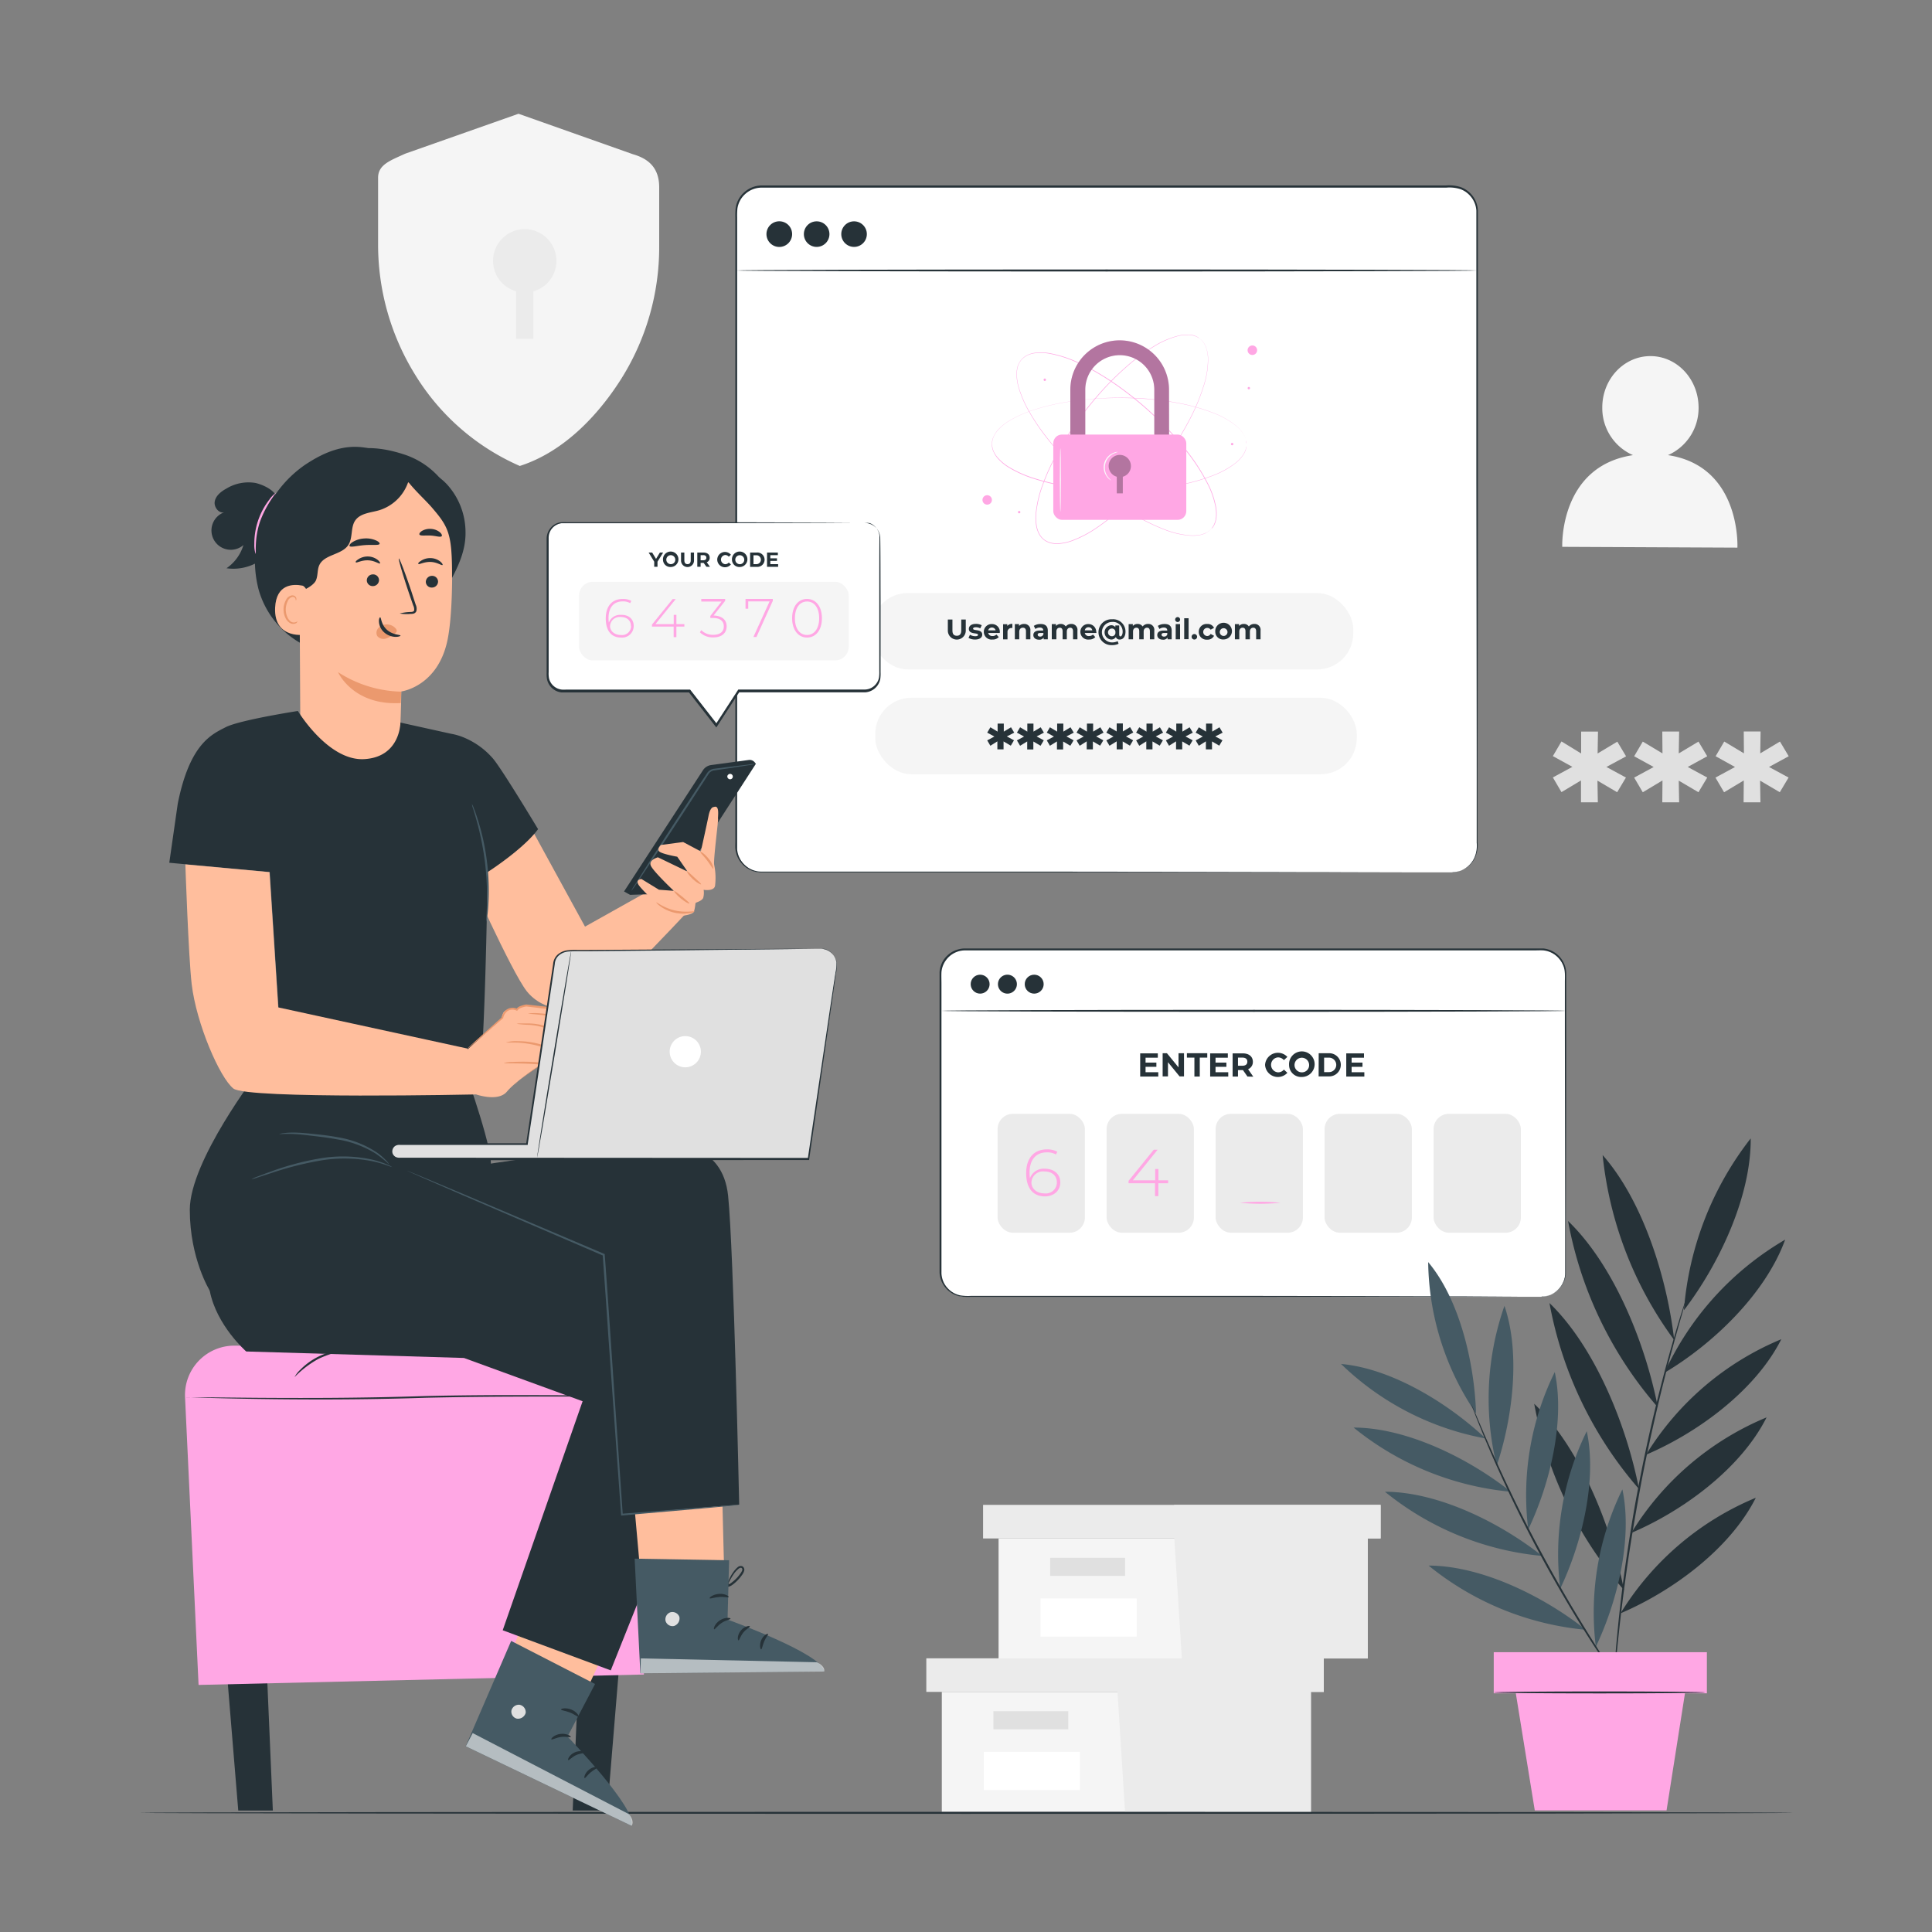 <svg xmlns="http://www.w3.org/2000/svg" viewBox="0 0 500 500"><rect x="0" y="0" width="500" height="500" fill="#808080" stroke="none"/><g id="freepik--background-complete--inject-2"><path d="M431.67,117.79a13.29,13.29,0,0,0,7.92-12.29c0-7.34-5.53-13.31-12.41-13.34s-12.48,5.89-12.51,13.23a13.27,13.27,0,0,0,7.94,12.4c-19.17,2.89-18.3,23.73-18.3,23.73l45.33.21S450.68,120.66,431.67,117.79Z" style="fill:#f5f5f5"></path><path d="M163.82,39.92,134.19,29.44,104.85,39.78c-3.74,1.74-7,2.78-7,6.22V63.11a63.92,63.92,0,0,0,9.67,34,59.88,59.88,0,0,0,27,23.48c12-3.84,20.94-14.06,26.42-22.81a64,64,0,0,0,9.66-34V48.39C170.56,43.49,167.92,41.1,163.82,39.92Z" style="fill:#f5f5f5"></path><path d="M144,67.54a8.2,8.2,0,1,0-10.44,7.85V87.66h4.48V75.39A8.17,8.17,0,0,0,144,67.54Z" style="fill:#ebebeb"></path><path d="M415.74,198.49l5.05,2.74-2.27,3.8-5.1-3,.1,5.61h-4.36l0-5.66L404.11,205l-2.23-3.8,5.05-2.74-5.05-2.78,2.23-3.8L409.2,195l0-5.66h4.36l-.1,5.66,5.1-3.06,2.27,3.8Z" style="fill:#e0e0e0"></path><path d="M436.78,198.49l5.05,2.74-2.27,3.8-5.1-3,.1,5.61H430.2l.05-5.66-5.1,3.06-2.23-3.8,5.05-2.74-5.05-2.78,2.23-3.8,5.1,3.06-.05-5.66h4.36l-.1,5.66,5.1-3.06,2.27,3.8Z" style="fill:#e0e0e0"></path><path d="M457.82,198.49l5.06,2.74-2.27,3.8-5.1-3,.09,5.61h-4.36l.05-5.66-5.1,3.06-2.23-3.8,5.06-2.74L444,195.71l2.23-3.8,5.1,3.06-.05-5.66h4.36l-.09,5.66,5.1-3.06,2.27,3.8Z" style="fill:#e0e0e0"></path><polygon points="243.74 437.86 243.74 468.92 289.16 468.92 339.26 468.92 339.26 437.86 243.74 437.86" style="fill:#f5f5f5"></polygon><polygon points="239.73 429.17 239.73 437.86 342.6 437.86 342.6 429.17 289.16 429.17 239.73 429.17" style="fill:#ebebeb"></polygon><polygon points="291.16 468.92 339.26 468.92 339.26 437.86 342.6 437.86 342.6 429.17 289.16 429.17 289.16 437.05 291.16 468.92" style="fill:#ebebeb"></polygon><rect x="257.1" y="442.86" width="19.37" height="4.68" style="fill:#e0e0e0"></rect><rect x="254.6" y="453.39" width="24.88" height="9.87" style="fill:#fff"></rect><polygon points="258.43 398.15 258.43 429.21 303.86 429.21 353.96 429.21 353.96 398.15 258.43 398.15" style="fill:#f5f5f5"></polygon><polygon points="254.42 389.46 254.42 398.15 357.3 398.15 357.3 389.46 303.86 389.46 254.42 389.46" style="fill:#ebebeb"></polygon><polygon points="305.86 429.21 353.96 429.21 353.96 398.15 357.3 398.15 357.3 389.46 303.86 389.46 303.86 397.35 305.86 429.21" style="fill:#ebebeb"></polygon><rect x="271.79" y="403.16" width="19.37" height="4.68" style="fill:#e0e0e0"></rect><rect x="269.3" y="413.68" width="24.88" height="9.87" style="fill:#fff"></rect></g><g id="freepik--Floor--inject-2"><path d="M464.07,469.16c0,.14-95.85.26-214.06.26s-214.08-.12-214.08-.26,95.83-.26,214.08-.26S464.07,469,464.07,469.16Z" style="fill:#263238"></path></g><g id="freepik--window-2--inject-2"><rect x="243.39" y="245.72" width="161.78" height="89.9" rx="6.38" style="fill:#fff"></rect><path d="M398.8,335.62s.43,0,1.25-.15a6.48,6.48,0,0,0,3.21-1.75,6.34,6.34,0,0,0,1.45-2.28,6.71,6.71,0,0,0,.36-1.53c0-.54,0-1.12,0-1.72,0-2.4,0-5.17,0-8.28,0-12.47-.05-30.49-.08-52.76,0-2.79,0-5.64,0-8.55v-4.42c0-1.49.15-3-.46-4.38a6.18,6.18,0,0,0-5.11-3.84c-.74-.05-1.56,0-2.34,0h-9.65l-41.82,0-95.82,0a6.12,6.12,0,0,0-5.14,2.78,6.05,6.05,0,0,0-1,2.84c-.05,1,0,2.1,0,3.14V291.7q0,12,0,23.6v11.44c0,.94,0,1.89,0,2.81a6.29,6.29,0,0,0,.7,2.58,6.22,6.22,0,0,0,4.14,3.11,12.57,12.57,0,0,0,2.69.14h39.07l36.44,0,52.76.08,14.34.05,3.73,0,1.28,0-1.28,0-3.73,0-14.34.05-52.76.08-36.44,0H251.18a13.24,13.24,0,0,1-2.79-.15,6.65,6.65,0,0,1-4.46-3.36,6.57,6.57,0,0,1-.77-2.78c0-1,0-1.88,0-2.83,0-3.77,0-7.59,0-11.44V291.7q0-12,0-24.45v-12.5c0-1.06,0-2.08,0-3.18a6.65,6.65,0,0,1,1-3.08,6.81,6.81,0,0,1,2.4-2.22,6.92,6.92,0,0,1,3.18-.81l95.82,0,41.82,0h9.65c.8,0,1.56,0,2.38,0a6.58,6.58,0,0,1,2.3.68,6.65,6.65,0,0,1,3.15,3.42,6.35,6.35,0,0,1,.46,2.28c0,.75,0,1.5,0,2.25v4.42q0,4.36,0,8.55c0,22.27-.07,40.29-.09,52.76,0,3.11,0,5.88,0,8.28,0,.6,0,1.17,0,1.73a6.72,6.72,0,0,1-.38,1.56,6.37,6.37,0,0,1-1.49,2.31,6.45,6.45,0,0,1-3.28,1.73,6,6,0,0,1-.94.1Z" style="fill:#263238"></path><path d="M299.76,277.49v1.12h-4.68v-6h4.56v1.12h-3.17V275h2.8v1.09h-2.8v1.4Z" style="fill:#263238"></path><path d="M306.42,272.57v6h-1.15l-3-3.67v3.67h-1.38v-6H302l3,3.67v-3.67Z" style="fill:#263238"></path><path d="M309.11,273.71h-1.94v-1.14h5.27v1.14H310.5v4.9h-1.39Z" style="fill:#263238"></path><path d="M317.87,277.49v1.12h-4.68v-6h4.57v1.12h-3.18V275h2.81v1.09h-2.81v1.4Z" style="fill:#263238"></path><path d="M322.84,278.61l-1.17-1.68h-1.28v1.68H319v-6h2.62c1.61,0,2.62.83,2.62,2.19a2,2,0,0,1-1.24,1.91l1.35,1.94Zm-1.31-4.9h-1.14v2.1h1.14c.85,0,1.28-.39,1.28-1.05S322.38,273.71,321.53,273.71Z" style="fill:#263238"></path><path d="M327.4,275.59a3.33,3.33,0,0,1,5.77-2.06l-.9.83a2,2,0,0,0-1.52-.71,1.94,1.94,0,0,0,0,3.87,1.92,1.92,0,0,0,1.52-.71l.9.83a3.32,3.32,0,0,1-5.77-2.05Z" style="fill:#263238"></path><path d="M333.61,275.59a3.31,3.31,0,1,1,3.3,3.13A3.12,3.12,0,0,1,333.61,275.59Zm5.19,0a1.89,1.89,0,1,0-1.89,1.93A1.85,1.85,0,0,0,338.8,275.59Z" style="fill:#263238"></path><path d="M341.28,272.57H344a3,3,0,1,1,0,6h-2.74Zm2.67,4.89a1.87,1.87,0,1,0,0-3.74h-1.27v3.74Z" style="fill:#263238"></path><path d="M353.09,277.49v1.12h-4.68v-6H353v1.12H349.8V275h2.81v1.09H349.8v1.4Z" style="fill:#263238"></path><rect x="258.18" y="288.26" width="22.59" height="30.77" rx="3.95" style="fill:#ebebeb"></rect><rect x="286.39" y="288.26" width="22.59" height="30.77" rx="3.95" style="fill:#ebebeb"></rect><rect x="314.6" y="288.26" width="22.59" height="30.77" rx="3.95" style="fill:#ebebeb"></rect><rect x="342.8" y="288.26" width="22.59" height="30.77" rx="3.95" style="fill:#ebebeb"></rect><rect x="371.01" y="288.26" width="22.59" height="30.77" rx="3.95" style="fill:#ebebeb"></rect><path d="M274.4,306c0,2.19-1.7,3.62-4,3.62-3.16,0-4.83-2.27-4.83-6,0-4.06,2.17-6.16,5.34-6.16a5.28,5.28,0,0,1,2.73.62l-.36.7a4.5,4.5,0,0,0-2.37-.55c-2.69,0-4.46,1.77-4.46,5.26a10.33,10.33,0,0,0,.1,1.44,3.77,3.77,0,0,1,3.83-2.47C272.78,302.46,274.4,303.86,274.4,306Zm-.88,0c0-1.71-1.23-2.83-3.26-2.83a3,3,0,0,0-3.33,2.87c0,1.41,1.18,2.81,3.43,2.81A2.85,2.85,0,0,0,273.52,306Z" style="fill:#FFA7E4"></path><path d="M302.3,306.23h-2.52v3.33h-.86v-3.33h-6.85v-.63l6.52-8.05h1l-6.4,7.91h5.77v-2.93h.84v2.93h2.52Z" style="fill:#FFA7E4"></path><path d="M331.39,311.27a52.83,52.83,0,0,1-10.47,0,52.83,52.83,0,0,1,10.47,0Z" style="fill:#FFA7E4"></path><circle cx="253.66" cy="254.7" r="2.45" style="fill:#263238"></circle><path d="M263.17,254.7a2.45,2.45,0,1,1-2.45-2.45A2.45,2.45,0,0,1,263.17,254.7Z" style="fill:#263238"></path><circle cx="267.65" cy="254.7" r="2.45" style="fill:#263238"></circle><path d="M405.42,261.6c0,.14-36.23.26-80.9.26s-80.9-.12-80.9-.26,36.21-.26,80.9-.26S405.42,261.45,405.42,261.6Z" style="fill:#263238"></path></g><g id="freepik--window-1--inject-2"><rect x="190.51" y="48.29" width="191.76" height="177.47" rx="6.56" style="fill:#fff"></rect><path d="M375.71,225.76l.47,0a6.65,6.65,0,0,0,1.37-.26,6.53,6.53,0,0,0,4-3.47,7.94,7.94,0,0,0,.62-3.94c0-1.49,0-3.13,0-4.9,0-3.54,0-7.63,0-12.23,0-18.4-.05-45-.09-77.92,0-16.45,0-34.46,0-53.81q0-7.24,0-14.73a6.33,6.33,0,0,0-4.1-5.54,9.42,9.42,0,0,0-3.69-.4H338.6l-141.51,0A6.33,6.33,0,0,0,193,50.09,6.26,6.26,0,0,0,190.84,54a19.37,19.37,0,0,0-.07,2.3v61.57c0,23.67,0,46.5,0,68.25q0,16.32,0,31.79c0,.64,0,1.3,0,1.91a6.5,6.5,0,0,0,.43,1.79,6.33,6.33,0,0,0,2.27,2.84,6.23,6.23,0,0,0,3.43,1.12h18.51l53.81,0,77.92.09,21.18,0,5.51,0,1.88,0-1.88,0-5.51,0-21.18.05-77.92.08-53.81,0H196.89a6.77,6.77,0,0,1-6.11-4.24,7.1,7.1,0,0,1-.47-1.92c-.05-.68,0-1.3,0-1.95q0-15.47,0-31.79c0-21.75,0-44.58,0-68.25q0-17.76,0-36.11V56.25a17.33,17.33,0,0,1,.08-2.37,6.67,6.67,0,0,1,2.28-4.18A6.88,6.88,0,0,1,197.09,48l141.51,0h35.63a9.76,9.76,0,0,1,3.85.44,6.78,6.78,0,0,1,4.39,5.93q0,7.5,0,14.76c0,19.35,0,37.36,0,53.81,0,32.9-.06,59.52-.08,77.92,0,4.6,0,8.69,0,12.23,0,1.77,0,3.41,0,4.9a8,8,0,0,1-.66,4,6.54,6.54,0,0,1-5.49,3.71Z" style="fill:#263238"></path><path d="M205,60.59a3.32,3.32,0,1,1-3.31-3.32A3.31,3.31,0,0,1,205,60.59Z" style="fill:#263238"></path><circle cx="211.35" cy="60.59" r="3.31" style="fill:#263238"></circle><circle cx="221.03" cy="60.59" r="3.31" style="fill:#263238"></circle><path d="M382.27,70c0,.15-42.93.26-95.88.26s-95.88-.11-95.88-.26,42.92-.26,95.88-.26S382.27,69.85,382.27,70Z" style="fill:#263238"></path><path d="M313.48,136.85s.07-.11.23-.31l.13-.17.13-.23a4.46,4.46,0,0,0,.29-.58c0-.11.1-.23.14-.36l.12-.42a3.56,3.56,0,0,0,.1-.47c0-.17.06-.34.07-.52a9.88,9.88,0,0,0-.12-2.49,22,22,0,0,0-2.28-6.43,50.66,50.66,0,0,0-4.91-7.63,78.08,78.08,0,0,0-7.31-8.22,89.82,89.82,0,0,0-9.61-8.19c-1.79-1.32-3.68-2.6-5.67-3.8a54.63,54.63,0,0,0-6.31-3.31,29.73,29.73,0,0,0-7-2.2,12.34,12.34,0,0,0-3.74-.09,6.81,6.81,0,0,0-1.81.52,5.31,5.31,0,0,0-1.51,1.11,5,5,0,0,0-.94,1.63,6.9,6.9,0,0,0-.31,1.86,12.55,12.55,0,0,0,.51,3.71,29.66,29.66,0,0,0,3,6.72,53.84,53.84,0,0,0,4,5.89c1.42,1.84,2.91,3.58,4.42,5.21a89,89,0,0,0,9.24,8.61,77.5,77.5,0,0,0,9,6.33,50.69,50.69,0,0,0,8.14,4,22.53,22.53,0,0,0,6.65,1.54,10.58,10.58,0,0,0,2.48-.17c.18,0,.34-.09.5-.13a4.15,4.15,0,0,0,.46-.15l.4-.17.35-.18a3.61,3.61,0,0,0,.54-.36l.21-.15.16-.15c.18-.18.28-.26.28-.26l-.27.27-.16.15-.2.16a3.28,3.28,0,0,1-.55.36L312,138l-.41.17a3,3,0,0,1-.45.15,4.25,4.25,0,0,1-.51.14,9.66,9.66,0,0,1-2.5.18,22.18,22.18,0,0,1-6.67-1.51,50.79,50.79,0,0,1-8.17-4,77.64,77.64,0,0,1-9-6.33,88,88,0,0,1-9.26-8.61c-1.51-1.63-3-3.37-4.43-5.21a55.71,55.71,0,0,1-4-5.91,29.72,29.72,0,0,1-3-6.75,12.47,12.47,0,0,1-.52-3.76,7.13,7.13,0,0,1,.32-1.89,5.39,5.39,0,0,1,1-1.69,5.14,5.14,0,0,1,1.56-1.14,7.13,7.13,0,0,1,1.85-.54,12.66,12.66,0,0,1,3.79.09,29.86,29.86,0,0,1,7.05,2.22,54,54,0,0,1,6.32,3.32c2,1.2,3.89,2.48,5.68,3.81a87.87,87.87,0,0,1,9.61,8.22,77.35,77.35,0,0,1,7.32,8.24,50.53,50.53,0,0,1,4.89,7.65,22.13,22.13,0,0,1,2.27,6.46,9.94,9.94,0,0,1,.1,2.51,3.89,3.89,0,0,1-.08.51,2.17,2.17,0,0,1-.1.47l-.12.43a3,3,0,0,1-.15.36,2.6,2.6,0,0,1-.3.58,1.26,1.26,0,0,1-.13.23l-.13.17Z" style="fill:#FFA7E4"></path><path d="M322.55,114.93l0-.38,0-.21c0-.08,0-.16-.05-.26a3.15,3.15,0,0,0-.17-.63c0-.11-.08-.24-.13-.36l-.2-.4a2.18,2.18,0,0,0-.24-.41,3.61,3.61,0,0,0-.29-.43,9.32,9.32,0,0,0-1.74-1.78,22.21,22.21,0,0,0-6-3.28,50.31,50.31,0,0,0-8.74-2.43A77.52,77.52,0,0,0,294,103.1a90.23,90.23,0,0,0-12.63.27c-2.21.21-4.47.52-6.76.95a53.29,53.29,0,0,0-6.91,1.73,29,29,0,0,0-6.7,3,12.21,12.21,0,0,0-2.85,2.42,6.76,6.76,0,0,0-1,1.59,5.07,5.07,0,0,0-.4,1.84,5.32,5.32,0,0,0,.39,1.84,7.1,7.1,0,0,0,1,1.59,12.54,12.54,0,0,0,2.86,2.43,29.62,29.62,0,0,0,6.7,3,56.75,56.75,0,0,0,6.91,1.73c2.29.43,4.55.73,6.76.94a88.85,88.85,0,0,0,12.63.28A80.59,80.59,0,0,0,305,125.51a50.31,50.31,0,0,0,8.74-2.43,22.77,22.77,0,0,0,6-3.28,9.62,9.62,0,0,0,1.74-1.78,3.7,3.7,0,0,0,.29-.44,2.18,2.18,0,0,0,.24-.41l.2-.39c.05-.13.09-.25.13-.37a3,3,0,0,0,.17-.63c0-.09,0-.17.05-.25l0-.21,0-.39s0,.13,0,.39l0,.21c0,.08,0,.16,0,.26a3.06,3.06,0,0,1-.16.63c0,.12-.08.24-.13.37l-.19.4a3.7,3.7,0,0,1-.24.42,4.65,4.65,0,0,1-.29.43,9.38,9.38,0,0,1-1.74,1.8,22.13,22.13,0,0,1-6,3.31,50.08,50.08,0,0,1-8.75,2.46,79,79,0,0,1-11,1.28,88.86,88.86,0,0,1-12.64-.26c-2.22-.21-4.49-.51-6.78-.94a57.52,57.52,0,0,1-6.93-1.73,29.43,29.43,0,0,1-6.73-3,12.49,12.49,0,0,1-2.89-2.45,7.08,7.08,0,0,1-1-1.63,4.61,4.61,0,0,1,0-3.8,7.44,7.44,0,0,1,1-1.63A12.74,12.74,0,0,1,261,109a29.7,29.7,0,0,1,6.74-3,53.84,53.84,0,0,1,6.92-1.73c2.3-.43,4.56-.73,6.78-.94A88.92,88.92,0,0,1,294,103a77.46,77.46,0,0,1,11,1.29,49.74,49.74,0,0,1,8.75,2.45,22.13,22.13,0,0,1,6,3.31,9.67,9.67,0,0,1,1.74,1.8,3.7,3.7,0,0,1,.29.44,3,3,0,0,1,.24.42l.19.39c.05.13.09.26.13.37a3.14,3.14,0,0,1,.16.64c0,.09,0,.18,0,.25l0,.22C322.55,114.8,322.55,114.93,322.55,114.93Z" style="fill:#FFA7E4"></path><path d="M310.53,87.66l-.33-.21-.18-.12a1.67,1.67,0,0,0-.23-.11,3.1,3.1,0,0,0-.6-.25c-.12,0-.24-.09-.37-.12l-.43-.09a3.54,3.54,0,0,0-.47-.07,4.41,4.41,0,0,0-.52,0,10,10,0,0,0-2.48.28,22.59,22.59,0,0,0-6.26,2.73,49.59,49.59,0,0,0-7.27,5.42,78,78,0,0,0-7.7,7.86,88.78,88.78,0,0,0-7.51,10.15C275,115,273.84,117,272.78,119a54,54,0,0,0-2.87,6.52,30.09,30.09,0,0,0-1.71,7.15,12.36,12.36,0,0,0,.17,3.74,7.11,7.11,0,0,0,.65,1.77,5.05,5.05,0,0,0,1.21,1.44,5.18,5.18,0,0,0,1.69.81,6.91,6.91,0,0,0,1.87.19,12.45,12.45,0,0,0,3.67-.77,29.68,29.68,0,0,0,6.5-3.44,54.59,54.59,0,0,0,5.6-4.4c1.74-1.55,3.37-3.15,4.89-4.77a89.82,89.82,0,0,0,7.95-9.81,78,78,0,0,0,5.7-9.41,50.18,50.18,0,0,0,3.44-8.39,22.41,22.41,0,0,0,1.07-6.75,9.3,9.3,0,0,0-.34-2.46c0-.18-.11-.34-.16-.5s-.11-.3-.18-.44l-.19-.39c-.07-.12-.15-.23-.21-.33a2.94,2.94,0,0,0-.4-.52l-.16-.2-.16-.14-.28-.26.29.25.16.14a1.62,1.62,0,0,1,.17.19,3.22,3.22,0,0,1,.4.52c.07.11.15.21.22.33l.19.4a2.53,2.53,0,0,1,.19.44c.05.16.12.32.16.5a9.27,9.27,0,0,1,.36,2.47,22.12,22.12,0,0,1-1.05,6.77,51.05,51.05,0,0,1-3.42,8.42,78.15,78.15,0,0,1-5.7,9.43,87.89,87.89,0,0,1-7.95,9.83c-1.52,1.63-3.15,3.24-4.9,4.79a55.09,55.09,0,0,1-5.61,4.41,29.51,29.51,0,0,1-6.53,3.46,12.66,12.66,0,0,1-3.71.78,7.32,7.32,0,0,1-1.92-.19,5.42,5.42,0,0,1-1.74-.85,5.22,5.22,0,0,1-1.25-1.48,7.3,7.3,0,0,1-.67-1.81,12.64,12.64,0,0,1-.16-3.78,29.61,29.61,0,0,1,1.72-7.19,54.17,54.17,0,0,1,2.87-6.53c1.07-2.08,2.22-4.06,3.41-5.94a90.09,90.09,0,0,1,7.54-10.15A77,77,0,0,1,291.32,95a50.47,50.47,0,0,1,7.3-5.42,22.42,22.42,0,0,1,6.29-2.7,9.63,9.63,0,0,1,2.49-.28c.18,0,.35,0,.52,0a3.46,3.46,0,0,1,.48.07l.43.09.37.13a3.08,3.08,0,0,1,.6.26,1.67,1.67,0,0,1,.23.11l.18.13Z" style="fill:#FFA7E4"></path><path d="M256.35,128.52a1.22,1.22,0,1,1-1.73,0A1.22,1.22,0,0,1,256.35,128.52Z" style="fill:#FFA7E4"></path><path d="M325.34,90.63a1.23,1.23,0,1,1-1.23-1.22A1.22,1.22,0,0,1,325.34,90.63Z" style="fill:#FFA7E4"></path><path d="M264.07,132.54a.31.31,0,1,1-.31-.31A.31.31,0,0,1,264.07,132.54Z" style="fill:#FFA7E4"></path><path d="M270.7,98.28a.31.31,0,1,1-.31-.31A.31.31,0,0,1,270.7,98.28Z" style="fill:#FFA7E4"></path><path d="M319.19,114.93a.31.31,0,0,1-.31.31.31.31,0,1,1,0-.62A.31.31,0,0,1,319.19,114.93Z" style="fill:#FFA7E4"></path><path d="M323.51,100.45a.31.31,0,0,1-.62,0,.31.31,0,0,1,.62,0Z" style="fill:#FFA7E4"></path><path d="M302.57,121.76h-3.84V100.85a8.93,8.93,0,1,0-17.86,0v20.91H277V100.85a12.77,12.77,0,1,1,25.54,0Z" style="fill:#FFA7E4"></path><g style="opacity:0.3"><path d="M302.57,121.76h-3.84V100.85a8.93,8.93,0,1,0-17.86,0v20.91H277V100.85a12.77,12.77,0,1,1,25.54,0Z"></path></g><rect x="272.59" y="112.46" width="34.42" height="22.08" rx="2.25" style="fill:#FFA7E4"></rect><g style="opacity:0.3"><path d="M292.68,120.63a2.88,2.88,0,1,0-3.66,2.75v4.3h1.56v-4.3A2.86,2.86,0,0,0,292.68,120.63Z"></path></g><path d="M274.43,132.45c-.08,0-.15-3.68-.15-8.22s.07-8.23.15-8.23.14,3.68.14,8.23S274.5,132.45,274.43,132.45Z" style="fill:#fafafa"></path><path d="M287.55,124.31s-.14,0-.34-.19a3.48,3.48,0,0,1-.74-.75,4,4,0,0,1,1.43-6.05,3.42,3.42,0,0,1,1-.35,1.06,1.06,0,0,1,.39,0,10.1,10.1,0,0,0-1.29.54,4,4,0,0,0-1.37,5.76A8.63,8.63,0,0,0,287.55,124.31Z" style="fill:#fafafa"></path><rect x="225.61" y="153.47" width="124.61" height="19.78" rx="9.32" style="fill:#f5f5f5"></rect><rect x="226.52" y="180.59" width="124.61" height="19.78" rx="9.32" style="fill:#f5f5f5"></rect><path d="M245.3,163.2v-2.86h1.19v2.82c0,1,.42,1.37,1.14,1.37s1.14-.4,1.14-1.37v-2.82h1.17v2.86a2.32,2.32,0,1,1-4.64,0Z" style="fill:#263238"></path><path d="M250.65,165.09l.37-.82a2.7,2.7,0,0,0,1.37.38c.53,0,.72-.14.72-.36,0-.64-2.37,0-2.37-1.55,0-.75.67-1.28,1.82-1.28a3.21,3.21,0,0,1,1.51.35l-.38.81a2.21,2.21,0,0,0-1.13-.29c-.51,0-.73.16-.73.36,0,.67,2.37,0,2.37,1.57,0,.73-.67,1.25-1.85,1.25A3.35,3.35,0,0,1,250.65,165.09Z" style="fill:#263238"></path><path d="M258.74,163.81h-3a1.05,1.05,0,0,0,1.13.79,1.35,1.35,0,0,0,1-.38l.61.66a2.08,2.08,0,0,1-1.62.63,2,2,0,0,1-2.25-2,2,2,0,0,1,2.1-2,2,2,0,0,1,2.05,2C258.76,163.59,258.74,163.71,258.74,163.81Zm-3-.67h1.93a1,1,0,0,0-1.93,0Z" style="fill:#263238"></path><path d="M262,161.46v1.06l-.26,0a1,1,0,0,0-1,1.1v1.85h-1.14v-3.93h1.09V162A1.57,1.57,0,0,1,262,161.46Z" style="fill:#263238"></path><path d="M266.66,163.2v2.25h-1.14v-2.07c0-.64-.29-.93-.8-.93s-.94.34-.94,1.06v1.94h-1.14v-3.93h1.09V162a1.74,1.74,0,0,1,1.3-.52A1.54,1.54,0,0,1,266.66,163.2Z" style="fill:#263238"></path><path d="M271.17,163.21v2.24H270.1V165a1.29,1.29,0,0,1-1.2.55c-.92,0-1.47-.51-1.47-1.19s.49-1.18,1.69-1.18H270c0-.48-.29-.77-.91-.77a1.89,1.89,0,0,0-1.13.37l-.41-.8a3,3,0,0,1,1.7-.48C270.47,161.46,271.17,162,271.17,163.21Zm-1.14,1v-.4h-.78c-.54,0-.7.2-.7.46s.24.48.64.48A.84.84,0,0,0,270,164.21Z" style="fill:#263238"></path><path d="M278.84,163.2v2.25H277.7v-2.07c0-.64-.28-.93-.74-.93s-.87.33-.87,1v2H275v-2.07c0-.64-.27-.93-.75-.93s-.86.33-.86,1v2H272.2v-3.93h1.09V162a1.58,1.58,0,0,1,1.23-.52,1.49,1.49,0,0,1,1.3.65,1.74,1.74,0,0,1,1.42-.65A1.52,1.52,0,0,1,278.84,163.2Z" style="fill:#263238"></path><path d="M283.74,163.81h-3a1,1,0,0,0,1.12.79,1.36,1.36,0,0,0,1-.38l.6.66a2.06,2.06,0,0,1-1.62.63,2,2,0,0,1-2.24-2,2,2,0,0,1,2.1-2,2,2,0,0,1,2,2C283.76,163.59,283.75,163.71,283.74,163.81Zm-3-.67h1.94a.94.94,0,0,0-1-.81A.92.92,0,0,0,280.75,163.14Z" style="fill:#263238"></path><path d="M291.28,163.45c0,1.31-.6,2.06-1.5,2.06a1,1,0,0,1-1-.64,1.39,1.39,0,0,1-1.25.64,1.86,1.86,0,0,1,0-3.7,1.38,1.38,0,0,1,1.12.49v-.43h1v2.36c0,.35.15.47.35.47s.54-.39.54-1.23a2.49,2.49,0,0,0-2.72-2.51,2.65,2.65,0,1,0,0,5.3,3.42,3.42,0,0,0,1.44-.32l.23.67a3.87,3.87,0,0,1-1.67.35,3.35,3.35,0,1,1,0-6.69A3.2,3.2,0,0,1,291.28,163.45Zm-2.61.21a.9.9,0,0,0-.92-1,1,1,0,0,0,0,2A.9.9,0,0,0,288.67,163.66Z" style="fill:#263238"></path><path d="M298.73,163.2v2.25h-1.14v-2.07c0-.64-.28-.93-.74-.93s-.87.33-.87,1v2h-1.14v-2.07c0-.64-.27-.93-.75-.93s-.86.33-.86,1v2h-1.14v-3.93h1.09V162a1.58,1.58,0,0,1,1.23-.52,1.49,1.49,0,0,1,1.3.65,1.73,1.73,0,0,1,1.41-.65A1.52,1.52,0,0,1,298.73,163.2Z" style="fill:#263238"></path><path d="M303.23,163.21v2.24h-1.06V165a1.29,1.29,0,0,1-1.2.55c-.92,0-1.47-.51-1.47-1.19s.49-1.18,1.69-1.18h.9c0-.48-.29-.77-.9-.77a1.84,1.84,0,0,0-1.13.37l-.41-.8a3,3,0,0,1,1.69-.48C302.54,161.46,303.23,162,303.23,163.21Zm-1.14,1v-.4h-.78c-.53,0-.7.2-.7.46s.24.48.64.48A.84.84,0,0,0,302.09,164.21Z" style="fill:#263238"></path><path d="M304.13,160.34a.65.65,0,0,1,.71-.64.64.64,0,1,1-.71.64Zm.14,1.18h1.13v3.93h-1.13Z" style="fill:#263238"></path><path d="M306.47,160h1.14v5.42h-1.14Z" style="fill:#263238"></path><path d="M308.39,164.8a.71.71,0,0,1,1.42,0,.71.71,0,1,1-1.42,0Z" style="fill:#263238"></path><path d="M310.24,163.49a2,2,0,0,1,2.19-2,1.79,1.79,0,0,1,1.76,1l-.88.47a1.05,1.05,0,1,0-.89,1.64,1,1,0,0,0,.89-.54l.88.48a1.81,1.81,0,0,1-1.76,1A2,2,0,0,1,310.24,163.49Z" style="fill:#263238"></path><path d="M314.51,163.49a2.16,2.16,0,1,1,2.16,2A2,2,0,0,1,314.51,163.49Zm3.16,0a1,1,0,1,0-1,1.09A1,1,0,0,0,317.67,163.49Z" style="fill:#263238"></path><path d="M326.23,163.2v2.25h-1.14v-2.07c0-.64-.29-.93-.75-.93s-.87.33-.87,1v2h-1.14v-2.07c0-.64-.27-.93-.74-.93s-.86.33-.86,1v2h-1.14v-3.93h1.08V162a1.6,1.6,0,0,1,1.24-.52,1.46,1.46,0,0,1,1.29.65,1.76,1.76,0,0,1,1.42-.65A1.52,1.52,0,0,1,326.23,163.2Z" style="fill:#263238"></path><path d="M260.57,190.59l1.85,1-.83,1.39-1.87-1.1,0,2.06h-1.6l0-2.08L256.31,193l-.82-1.39,1.86-1-1.86-1,.82-1.39,1.87,1.12,0-2.07h1.6l0,2.07,1.87-1.12.83,1.39Z" style="fill:#263238"></path><path d="M268.28,190.59l1.85,1L269.3,193l-1.87-1.1,0,2.06h-1.59l0-2.08L264,193l-.82-1.39,1.85-1-1.85-1,.82-1.39,1.87,1.12,0-2.07h1.59l0,2.07,1.87-1.12.83,1.39Z" style="fill:#263238"></path><path d="M276,190.59l1.85,1L277,193l-1.86-1.1,0,2.06h-1.6l0-2.08L271.72,193l-.81-1.39,1.85-1-1.85-1,.81-1.39,1.87,1.12,0-2.07h1.6l0,2.07,1.86-1.12.84,1.39Z" style="fill:#263238"></path><path d="M283.69,190.59l1.85,1-.83,1.39-1.87-1.1,0,2.06h-1.6l0-2.08L279.43,193l-.82-1.39,1.86-1-1.86-1,.82-1.39,1.87,1.12,0-2.07h1.6l0,2.07,1.87-1.12.83,1.39Z" style="fill:#263238"></path><path d="M291.4,190.59l1.85,1-.83,1.39-1.87-1.1,0,2.06H289l0-2.08L287.14,193l-.82-1.39,1.85-1-1.85-1,.82-1.39L289,189.3l0-2.07h1.59l0,2.07,1.87-1.12.83,1.39Z" style="fill:#263238"></path><path d="M299.11,190.59l1.85,1-.83,1.39-1.87-1.1,0,2.06h-1.6l0-2.08L294.84,193l-.81-1.39,1.85-1-1.85-1,.81-1.39,1.87,1.12,0-2.07h1.6l0,2.07,1.87-1.12.83,1.39Z" style="fill:#263238"></path><path d="M306.81,190.59l1.85,1-.83,1.39-1.87-1.1,0,2.06h-1.6l0-2.08L302.55,193l-.82-1.39,1.86-1-1.86-1,.82-1.39,1.87,1.12,0-2.07H306l0,2.07,1.87-1.12.83,1.39Z" style="fill:#263238"></path><path d="M314.52,190.59l1.85,1-.83,1.39-1.87-1.1,0,2.06h-1.59l0-2.08L310.26,193l-.82-1.39,1.85-1-1.85-1,.82-1.39,1.87,1.12,0-2.07h1.59l0,2.07,1.87-1.12.83,1.39Z" style="fill:#263238"></path></g><g id="freepik--Message--inject-2"><path d="M223.7,135.35H145.8a4.05,4.05,0,0,0-4.05,4.06v35.48a4,4,0,0,0,4.05,4.05h32.68l6.94,8.91,5.79-8.91H223.7a4.05,4.05,0,0,0,4.05-4.05V139.41A4.06,4.06,0,0,0,223.7,135.35Z" style="fill:#fff"></path><path d="M223.7,135.35h.38a4.22,4.22,0,0,1,1.11.25,4,4,0,0,1,1.54,1A4.06,4.06,0,0,1,227.8,139c.08,3.86.06,9.48.09,16.6,0,3.56,0,7.49,0,11.75,0,2.14,0,4.35,0,6.65a9.63,9.63,0,0,1-.08,1.76,4.3,4.3,0,0,1-.74,1.68,4.25,4.25,0,0,1-3.23,1.74l-32.68,0,.2-.1c-1.82,2.79-3.78,5.82-5.78,8.9l-.19.29-.22-.27-6.94-8.9.2.1H147c-.57,0-1.1,0-1.71,0a4.33,4.33,0,0,1-3.71-3.34,7.67,7.67,0,0,1-.11-1.7V159.51q0-6.39,0-12.53v-7.57a4.25,4.25,0,0,1,.29-1.54,4.34,4.34,0,0,1,2-2.28,4.24,4.24,0,0,1,1.47-.44,14.8,14.8,0,0,1,1.48,0h8.51l10.78,0,19.34,0,28,.08,7.61.05,2,0,.68,0-.68,0-2,0-7.61.05-28,.08-19.34,0H146.79c-.48,0-1,0-1.43,0a3.71,3.71,0,0,0-1.3.4,3.81,3.81,0,0,0-1.81,2,3.75,3.75,0,0,0-.26,1.37v1.5c0,2,0,4,0,6.07v12.53q0,6.38,0,13v1.66a6.88,6.88,0,0,0,.09,1.59,3.81,3.81,0,0,0,3.27,2.93c.51.05,1.1,0,1.65,0H178.6l.08.1,6.94,8.9-.41,0,5.79-8.9.07-.11h.14l32.66,0a3.77,3.77,0,0,0,2.93-1.56,3.73,3.73,0,0,0,.68-1.52,9.44,9.44,0,0,0,.08-1.69c0-2.3,0-4.51,0-6.65,0-4.26,0-8.19,0-11.75,0-7.1,0-12.72.05-16.59a4,4,0,0,0-1-2.25,4.05,4.05,0,0,0-1.49-1.05A5,5,0,0,0,223.7,135.35Z" style="fill:#263238"></path><path d="M170.16,145.37v1.31h-.85v-1.32L167.87,143h.91l1,1.64,1-1.64h.84Z" style="fill:#263238"></path><path d="M171.58,144.83a2,2,0,1,1,2,1.91A1.91,1.91,0,0,1,171.58,144.83Zm3.18,0A1.16,1.16,0,1,0,173.6,146,1.13,1.13,0,0,0,174.76,144.83Z" style="fill:#263238"></path><path d="M176.25,145.05V143h.86v2c0,.7.31,1,.82,1s.83-.29.83-1v-2h.85v2.07a1.68,1.68,0,1,1-3.36,0Z" style="fill:#263238"></path><path d="M182.82,146.68l-.71-1h-.79v1h-.86V143h1.6c1,0,1.61.51,1.61,1.34a1.2,1.2,0,0,1-.76,1.17l.83,1.19Zm-.8-3h-.7V145h.7c.52,0,.78-.25.78-.65S182.54,143.67,182,143.67Z" style="fill:#263238"></path><path d="M185.62,144.83a2,2,0,0,1,3.54-1.26l-.55.51a1.19,1.19,0,0,0-.94-.44,1.19,1.19,0,0,0,0,2.37,1.18,1.18,0,0,0,.94-.43l.55.5a2,2,0,0,1-3.54-1.25Z" style="fill:#263238"></path><path d="M189.43,144.83a2,2,0,1,1,2,1.91A1.91,1.91,0,0,1,189.43,144.83Zm3.18,0a1.16,1.16,0,1,0-1.16,1.18A1.13,1.13,0,0,0,192.61,144.83Z" style="fill:#263238"></path><path d="M194.13,143h1.69a1.86,1.86,0,1,1,0,3.7h-1.69Zm1.64,3a1.15,1.15,0,1,0,0-2.3H195V146Z" style="fill:#263238"></path><path d="M201.38,146v.69h-2.87V143h2.8v.68h-1.95v.81h1.72v.67h-1.72V146Z" style="fill:#263238"></path><rect x="149.86" y="150.57" width="69.79" height="20.34" rx="3.55" style="fill:#f5f5f5"></rect><path d="M164,162a3,3,0,0,1-3.28,3c-2.58,0-3.95-1.86-3.95-4.94,0-3.34,1.77-5.05,4.38-5.05a4.38,4.38,0,0,1,2.23.5l-.29.58a3.69,3.69,0,0,0-1.94-.45c-2.21,0-3.66,1.45-3.66,4.31a7.83,7.83,0,0,0,.08,1.18,3.09,3.09,0,0,1,3.14-2C162.72,159.06,164,160.21,164,162Zm-.72,0c0-1.41-1-2.32-2.67-2.32a2.48,2.48,0,0,0-2.73,2.35c0,1.15,1,2.31,2.82,2.31A2.33,2.33,0,0,0,163.32,162Z" style="fill:#FFA7E4"></path><path d="M177.11,162.16h-2.06v2.73h-.71v-2.73h-5.61v-.52l5.35-6.6h.8l-5.25,6.48h4.73v-2.4h.69v2.4h2.06Z" style="fill:#FFA7E4"></path><path d="M188.05,162.11c0,1.64-1.18,2.85-3.45,2.85a4.72,4.72,0,0,1-3.47-1.33l.36-.55a4.21,4.21,0,0,0,3.11,1.21c1.77,0,2.72-.84,2.72-2.18s-.9-2.18-2.87-2.18h-.62v-.52l2.91-3.73h-5.25V155h6.18v.5l-3,3.79C187,159.38,188.05,160.51,188.05,162.11Z" style="fill:#FFA7E4"></path><path d="M200,155v.5l-4.23,9.35h-.79l4.19-9.21h-5.53v1.89h-.7V155Z" style="fill:#FFA7E4"></path><path d="M205,160c0-3.08,1.59-5,3.85-5s3.86,1.91,3.86,5-1.59,5-3.86,5S205,163,205,160Zm7,0c0-2.74-1.28-4.33-3.14-4.33s-3.14,1.59-3.14,4.33,1.28,4.33,3.14,4.33S212,162.7,212,160Z" style="fill:#FFA7E4"></path></g><g id="freepik--Plant--inject-2"><path d="M419.4,417.52c13.09-5.56,28.25-16.49,35-29.9a74.62,74.62,0,0,0-35,29.9" style="fill:#263238"></path><path d="M422.19,396.71c13.09-5.55,28.25-16.48,35-29.89a74.51,74.51,0,0,0-35,29.89" style="fill:#263238"></path><path d="M426,376.48c13.1-5.56,28.25-16.49,35-29.89a74.54,74.54,0,0,0-35,29.89" style="fill:#263238"></path><path d="M430.72,355.3C443.07,348,456.84,335,462,320.82a77,77,0,0,0-31.25,34.48" style="fill:#263238"></path><path d="M435.8,339.09c9-11.77,17.39-29.29,17.28-44.47a82.7,82.7,0,0,0-17.28,44.47" style="fill:#263238"></path><path d="M433.28,346.8c-1.82-15.92-8-35.93-18.52-47.87a97.27,97.27,0,0,0,18.52,47.87" style="fill:#263238"></path><path d="M429.05,364.21c-3.2-16.41-11.3-36.71-23.24-48.22a101,101,0,0,0,23.24,48.22" style="fill:#263238"></path><path d="M424.19,385.44C421,369,412.88,348.73,401,337.22a101,101,0,0,0,23.24,48.22" style="fill:#263238"></path><path d="M420.29,411.51c-3.21-16.41-11.31-36.71-23.24-48.22a101,101,0,0,0,23.24,48.22" style="fill:#263238"></path><path d="M436.41,336a.72.72,0,0,0-.1.25c-.07.19-.15.43-.25.73-.22.69-.53,1.64-.91,2.84-.79,2.47-1.85,6.06-3.1,10.52s-2.63,9.79-4.05,15.74-2.82,12.54-4.14,19.48-2.35,13.6-3.22,19.66-1.49,11.54-1.94,16.14-.77,8.34-.93,10.93c-.08,1.26-.14,2.25-.19,3,0,.32,0,.57,0,.78a.86.86,0,0,0,0,.26.82.82,0,0,0,.05-.26c0-.2,0-.46.08-.77.07-.72.17-1.71.29-3,.22-2.57.59-6.3,1.09-10.9s1.19-10.06,2.05-16.11,2-12.69,3.26-19.63,2.72-13.51,4.09-19.47,2.73-11.29,3.94-15.76,2.21-8.07,2.94-10.55l.82-2.87c.08-.3.14-.55.2-.75A1,1,0,0,0,436.41,336Z" style="fill:#263238"></path><path d="M413,426.18c5.55-11.62,9.59-28,6.87-40.73A72.23,72.23,0,0,0,413,426.18" style="fill:#455a64"></path><path d="M403.79,411.13c5.55-11.63,9.59-28,6.86-40.73a72.13,72.13,0,0,0-6.86,40.73" style="fill:#455a64"></path><path d="M395.51,395.82c5.55-11.63,9.59-28,6.86-40.73a72.13,72.13,0,0,0-6.86,40.73" style="fill:#455a64"></path><path d="M387.35,379.31c4.13-12.3,6.2-29.08,2-41.35a72.71,72.71,0,0,0-2,41.35" style="fill:#455a64"></path><path d="M382,365.79c-.41-13.09-4.26-29.49-12.39-39.16A71,71,0,0,0,382,365.79" style="fill:#455a64"></path><path d="M384.49,372.28c-9.63-9.08-24.27-18.11-37.43-19.29a72.49,72.49,0,0,0,37.43,19.29" style="fill:#455a64"></path><path d="M391,386.06c-10.79-8.56-26.83-16.58-40.69-16.61A75.58,75.58,0,0,0,391,386.06" style="fill:#455a64"></path><path d="M399.1,402.67c-10.79-8.55-26.82-16.58-40.68-16.61a75.58,75.58,0,0,0,40.68,16.61" style="fill:#455a64"></path><path d="M410.41,421.79c-10.79-8.56-26.83-16.58-40.69-16.62a75.52,75.52,0,0,0,40.69,16.62" style="fill:#455a64"></path><path d="M380.78,363.42s0,.07.06.21l.22.62.9,2.35c.79,2,2,5,3.53,8.58,3.08,7.19,7.65,17,13.32,27.54,2.84,5.25,5.69,10.19,8.35,14.62s5.19,8.37,7.36,11.63,4,5.87,5.24,7.65l1.48,2,.39.52c.09.12.14.18.15.17a1.75,1.75,0,0,0-.11-.2l-.35-.55c-.35-.51-.81-1.21-1.4-2.09-1.24-1.81-3-4.45-5.11-7.73s-4.6-7.24-7.26-11.67-5.47-9.38-8.31-14.63C393.57,392,389,382.2,385.81,375c-1.58-3.58-2.83-6.49-3.67-8.51l-1-2.32-.27-.6A.92.92,0,0,0,380.78,363.42Z" style="fill:#263238"></path><polygon points="386.58 427.59 441.74 427.59 441.74 438.22 436.07 438.22 431.3 468.54 397.2 468.54 392.29 438.22 386.58 438.22 386.58 427.59" style="fill:#FFA7E4"></polygon><path d="M386.58,438c0-.14,12.26-.26,27.38-.26s27.38.12,27.38.26-12.25.25-27.38.25S386.58,438.14,386.58,438Z" style="fill:#263238"></path></g><g id="freepik--Character--inject-2"><polygon points="70.61 468.56 61.66 468.56 58.34 428.25 68.88 428.25 70.61 468.56" style="fill:#263238"></polygon><polygon points="148.21 468.56 157.16 468.56 160.48 428.25 149.94 428.25 148.21 468.56" style="fill:#263238"></polygon><path d="M166.63,433.36l-115.24,2.7-3.5-74.43a12.77,12.77,0,0,1,12.76-13.38h98.19a12.78,12.78,0,0,1,12.75,13.66Z" style="fill:#FFA7E4"></path><path d="M172.54,361.38l-.32,0-.95,0-3.63.06-13.36,0c-11.28,0-26.86-.1-44.06.3-17.21.57-32.81.47-44.08.3-5.64-.09-10.21-.2-13.36-.3l-3.63-.12-.94,0a1.25,1.25,0,0,1-.32,0l.32,0h.94l3.63,0,13.36.13c11.28.08,26.86.12,44.07-.46,17.21-.39,32.79-.21,44.07-.13l13.36.11,3.63.05.95,0Z" style="fill:#263238"></path><path d="M89.92,349.41a26.67,26.67,0,0,0-7.48,2.25,26.31,26.31,0,0,0-6.21,4.74,6.9,6.9,0,0,1,1.43-1.86,17.29,17.29,0,0,1,9.92-5.06A6.68,6.68,0,0,1,89.92,349.41Z" style="fill:#263238"></path><path d="M137.32,214.08l14.08,25.73L172,228.27l10,3.31S156.76,259,152.65,260.43s-11.89,1.66-16.33-3.91c-4-5.07-15.84-31.67-15.84-31.67Z" style="fill:#ffbe9d"></path><path d="M195.31,197.28a1.67,1.67,0,0,0-1.52-.6L184,198a3,3,0,0,0-2.09,1.36L161.5,230.71l1.56.87,10.86-.34,21.7-33.57Z" style="fill:#263238"></path><path d="M188.36,201.35a.7.7,0,1,0,.07-.84A.62.62,0,0,0,188.36,201.35Z" style="fill:#fff"></path><path d="M195.62,197.67a12,12,0,0,1-1.9.37l-5.2.81-3.59.52a2.05,2.05,0,0,0-1.52.9l-1.16,1.8c-1.61,2.47-3.36,5.18-5.2,8-3.71,5.68-7.09,10.81-9.57,14.51L164.53,229a12.7,12.7,0,0,1-1.15,1.56,10.75,10.75,0,0,1,1-1.68l2.8-4.46c2.39-3.76,5.71-8.92,9.42-14.6,1.86-2.83,3.63-5.53,5.24-8,.41-.61.81-1.21,1.19-1.8a2.54,2.54,0,0,1,1.87-1.08l3.61-.46,5.23-.62A11.94,11.94,0,0,1,195.62,197.67Z" style="fill:#455a64"></path><path d="M184.73,208.86s-.87-.15-1.35,2.24-2,9.25-2,9.25l-4.58-2.43-5.74.75s-1.25,1.15-.33,1.78,4.54,1.27,4.54,1.27l2.67,3.85-7.67-3.7s-2.56.67-1.81,2.23,5.92,6.45,5.92,6.45l-3.84-.29L166,227.48s-1.4.07-.88,1.26,5.28,5.51,5.28,5.51l5.76,2.8s3.15-.25,3.45-1.18a11,11,0,0,0,.38-2.24s1.67-.45,2-1.26a5,5,0,0,0,.11-2.09s2.62.46,2.95-1a16.58,16.58,0,0,0-.22-5.46c-.26-1.13,1.12-11.58,1-11.89S186.38,208.17,184.73,208.86Z" style="fill:#ffbe9d"></path><path d="M179.76,235.89a3.27,3.27,0,0,1-1.5.46,10.13,10.13,0,0,1-7.27-1.73c-.79-.57-1.18-1-1.13-1.09s1.93,1.43,4.73,2.08S179.73,235.71,179.76,235.89Z" style="fill:#eb996e"></path><path d="M178.4,233.82c-.09.13-1.12-.4-2.21-1.3s-1.81-1.79-1.7-1.9,1,.57,2.08,1.45S178.49,233.68,178.4,233.82Z" style="fill:#eb996e"></path><path d="M181.43,228.85c-.09.13-1.11-.39-2.13-1.34s-1.62-1.91-1.5-2,.92.67,1.9,1.58S181.52,228.71,181.43,228.85Z" style="fill:#eb996e"></path><path d="M184.62,224.84c-.16.07-.74-1-1.65-2.19s-1.8-2-1.7-2.16,1.2.54,2.16,1.8A4.52,4.52,0,0,1,184.62,224.84Z" style="fill:#eb996e"></path><path d="M188.51,410.3a2,2,0,0,0,0-.95,6.32,6.32,0,0,0-1-2.41,3.85,3.85,0,0,0-.57-.69,1.08,1.08,0,0,0-1.08-.24.76.76,0,0,0-.47.47,1,1,0,0,0,0,.64,6.27,6.27,0,0,0,.5,1c.37.63.68,1.25,1.16,2a1.35,1.35,0,0,0,1.27.57,2.86,2.86,0,0,0,1.23-.54,10.67,10.67,0,0,0,1.8-1.67,10.52,10.52,0,0,0,.72-.93,3.1,3.1,0,0,0,.53-1.06,1,1,0,0,0-.54-1.16,1.21,1.21,0,0,0-1.15.26,7,7,0,0,0-1.2,1.36,9.2,9.2,0,0,0-1.19,2.3,2.22,2.22,0,0,0-.2.92,18.25,18.25,0,0,1,1.71-3,7.38,7.38,0,0,1,1.16-1.22c.23-.16.51-.27.68-.18a.5.5,0,0,1,.22.59,2.74,2.74,0,0,1-.47.86c-.21.3-.44.59-.68.88a11.27,11.27,0,0,1-1.72,1.57,2.28,2.28,0,0,1-1,.44.8.8,0,0,1-.77-.36c-.39-.57-.77-1.28-1.14-1.87-.17-.31-.38-.61-.48-.86s0-.45.15-.53c.43-.17.86.32,1.15.73A9,9,0,0,1,188.51,410.3Z" style="fill:#263238"></path><polygon points="163.94 411.14 151.74 437.59 132.05 428.49 144.67 395.76 163.94 411.14" style="fill:#ffbe9d"></polygon><path d="M154,435.82l-7.13,13.6s18.25,18.87,16.54,23.09l-42.9-20.57,11.78-27.27Z" style="fill:#455a64"></path><path d="M134.54,441.2a2,2,0,0,0-2.17,1.42,1.86,1.86,0,0,0,1.39,2.16,2.05,2.05,0,0,0,2.29-1.51,1.94,1.94,0,0,0-1.7-2.09" style="fill:#e0e0e0"></path><g style="opacity:0.6"><path d="M120.55,451.94l1.78-3.42,40.47,21s1.51,1.74.65,3Z" style="fill:#fff"></path></g><path d="M147.71,449.53c-.1.21-1.2-.2-2.55,0s-2.33.8-2.48.62.74-1.23,2.38-1.42S147.85,449.36,147.71,449.53Z" style="fill:#263238"></path><path d="M151.32,453.55c0,.23-1.13.15-2.26.69s-1.79,1.39-2,1.28.23-1.36,1.66-2S151.41,453.35,151.32,453.55Z" style="fill:#263238"></path><path d="M151.29,460.16c-.21,0,0-1.23,1.09-2.12s2.29-.88,2.29-.66-.89.54-1.78,1.28S151.51,460.24,151.29,460.16Z" style="fill:#263238"></path><path d="M149.76,444.3c-.18.15-1-.6-2.22-1.09s-2.33-.56-2.35-.79,1.22-.55,2.65,0S149.94,444.18,149.76,444.3Z" style="fill:#263238"></path><path d="M158.06,432.29l32.17-80.49s-.73-13.74-3.26-18.07-79.15-29.64-79.15-29.64-19.51-4.7-32.53,0-22.77,21-21,30,9.43,15.67,9.43,15.67l56.35,1.68,30.71,11.2-20.68,59.27Z" style="fill:#263238"></path><polygon points="186.67 377.29 187.4 406.4 165.71 406.94 162.59 372 186.67 377.29" style="fill:#ffbe9d"></polygon><path d="M188.69,403.8l-.4,15.35s24.7,8.87,25,13.42l-47.57.48-1.47-29.67Z" style="fill:#455a64"></path><path d="M173.56,417.24a1.94,1.94,0,0,0-1.32,2.23,1.87,1.87,0,0,0,2.2,1.33,2.05,2.05,0,0,0,1.38-2.37,1.93,1.93,0,0,0-2.44-1.13" style="fill:#e0e0e0"></path><g style="opacity:0.6"><path d="M165.75,433.05l.09-3.86,45.58,1s2.12.9,1.9,2.4Z" style="fill:#fff"></path></g><path d="M189.06,418.9c0,.23-1.17.35-2.3,1.11s-1.74,1.74-1.95,1.65.12-1.44,1.51-2.33S189.11,418.69,189.06,418.9Z" style="fill:#263238"></path><path d="M194.07,420.91c.06.23-.95.63-1.73,1.62s-1,2-1.22,2-.4-1.32.6-2.54S194.06,420.69,194.07,420.91Z" style="fill:#263238"></path><path d="M197,426.86c-.21.05-.54-1.11,0-2.39s1.67-1.79,1.77-1.6-.57.88-1,1.93S197.19,426.83,197,426.86Z" style="fill:#263238"></path><path d="M188.58,413.3c-.09.21-1.16-.1-2.47,0s-2.33.53-2.46.33.85-1,2.4-1.13S188.7,413.11,188.58,413.3Z" style="fill:#263238"></path><path d="M174,296.45s13-1,14.44,13.06,2.86,79.88,2.86,79.88L161,391.92l-4.7-67.23-48.43-20.6S165.33,294.65,174,296.45Z" style="fill:#263238"></path><path d="M120.46,277.43s7.88,22.11,6.38,24.57-21.77,12.6-21.77,12.6L54.33,334.09s-5.21-8.29-5.21-21,17.65-35.64,17.65-35.64Z" style="fill:#263238"></path><path d="M105.42,303a1.31,1.31,0,0,0,.24.13l.72.33,2.81,1.25,10.55,4.6,36.41,15.67-.17-.23c.46,6.64,1,13.81,1.47,21.23,1.24,17.35,2.38,33.34,3.28,46v.23l.23,0,22.12-1.94,6.09-.57,1.59-.16.54-.08a3.27,3.27,0,0,0-.55,0l-1.59.1-6.1.45-22.14,1.74.25.21c-.87-12.65-2-28.65-3.16-46-.52-7.42-1-14.59-1.5-21.23v-.16l-.15-.07L119.87,309l-10.61-4.44-2.84-1.17-.74-.29A1.8,1.8,0,0,0,105.42,303Z" style="fill:#455a64"></path><path d="M65.07,305.17a7,7,0,0,0,1.43-.38l3.82-1.24a84.31,84.31,0,0,1,12.78-3.23,37.65,37.65,0,0,1,13.09.17c3.3.69,5.2,1.63,5.24,1.52a5.88,5.88,0,0,0-1.32-.67,23.65,23.65,0,0,0-3.83-1.24A35.36,35.36,0,0,0,83,299.76a71.92,71.92,0,0,0-12.83,3.41c-1.6.57-2.88,1.06-3.77,1.41A8.83,8.83,0,0,0,65.07,305.17Z" style="fill:#455a64"></path><path d="M72.24,293.52a36.49,36.49,0,0,1,4.44,0c1.37.09,3,.3,4.8.51s3.79.46,5.85.85a27,27,0,0,1,9.94,3.69,32.37,32.37,0,0,1,3.45,2.77,4.14,4.14,0,0,0-.74-.95,15.31,15.31,0,0,0-2.49-2.16,25.49,25.49,0,0,0-10.06-3.91c-2.08-.39-4.08-.62-5.89-.81s-3.45-.35-4.84-.39a18.94,18.94,0,0,0-3.28.14A4.23,4.23,0,0,0,72.24,293.52Z" style="fill:#455a64"></path><path d="M94.65,115.88c-5.83-1-11,1.25-15.89,4.54a30.1,30.1,0,0,0-11.84,32.13,23.16,23.16,0,0,0,11.4,14.18c7.59,3.85,17.3,2.51,24.1-2.63s10.67-13.63,11-22.14A28.22,28.22,0,0,0,109,125.23a21.42,21.42,0,0,0-14.32-9.35" style="fill:#263238"></path><path d="M78.05,135.73c.86-2.24.52-4.73.86-7.1.75-5.21,5-9.39,9.8-11.42,4.52-1.89,10-1.48,15.48.28a20.78,20.78,0,0,1,9.73,6.34,16.33,16.33,0,0,1,3,14.7l-26.66-3.88c-2.5,2.06-5.06,4.17-8.09,5.32a5.55,5.55,0,0,1-2.78.44,2.48,2.48,0,0,1-2.07-1.71C77.08,137.69,77.68,136.7,78.05,135.73Z" style="fill:#263238"></path><path d="M104.76,124.85l-23.28,4.94A4.35,4.35,0,0,0,77.42,134l.28,50.39a15.71,15.71,0,0,0,3.28,9.5l2.22,2.86c5.07,6.53,15.32,5.87,19.19-1.43a5.48,5.48,0,0,0,.54-1.32c.07-.45.19-.75.21-1.13l.45-4.92c.22-4.48.26-9,.26-9s9.53-1.2,12-13.48c1.21-6.1,1.29-16.19,1.09-24.44C116.73,133.64,112.18,124.36,104.76,124.85Z" style="fill:#ffbe9d"></path><path d="M113.37,150.53a1.58,1.58,0,0,1-1.59,1.53,1.51,1.51,0,0,1-1.58-1.49,1.6,1.6,0,0,1,1.59-1.54A1.52,1.52,0,0,1,113.37,150.53Z" style="fill:#263238"></path><path d="M114.53,146.22c-.21.2-1.37-.73-3.08-.79s-3,.74-3.16.52.12-.46.68-.83a4.32,4.32,0,0,1,2.55-.68,4.15,4.15,0,0,1,2.43.89C114.46,145.76,114.63,146.14,114.53,146.22Z" style="fill:#263238"></path><path d="M98.09,150.14a1.58,1.58,0,0,1-1.59,1.54,1.51,1.51,0,0,1-1.57-1.49,1.58,1.58,0,0,1,1.58-1.54A1.52,1.52,0,0,1,98.09,150.14Z" style="fill:#263238"></path><path d="M98.34,145.81c-.21.2-1.37-.74-3.08-.8s-3,.74-3.16.53.12-.46.69-.84a4.41,4.41,0,0,1,2.54-.68,4.22,4.22,0,0,1,2.44.9C98.27,145.34,98.44,145.72,98.34,145.81Z" style="fill:#263238"></path><path d="M103.45,158.77a12.46,12.46,0,0,1,2.79-.39c.44,0,.85-.1.94-.39a2.26,2.26,0,0,0-.24-1.3c-.37-1.07-.76-2.19-1.16-3.37-1.61-4.79-2.75-8.72-2.56-8.78s1.66,3.77,3.26,8.56c.38,1.18.75,2.3,1.1,3.38a2.49,2.49,0,0,1,.16,1.72,1.12,1.12,0,0,1-.74.61,3.4,3.4,0,0,1-.74.07A10.63,10.63,0,0,1,103.45,158.77Z" style="fill:#263238"></path><path d="M103.85,179a31.39,31.39,0,0,1-16.37-5.05s3.82,8.71,16.23,8Z" style="fill:#eb996e"></path><path d="M102.57,162.85a3.06,3.06,0,0,0-2.71-1.24,2.8,2.8,0,0,0-2,1,1.78,1.78,0,0,0-.22,2,2.07,2.07,0,0,0,2.21.65,6.33,6.33,0,0,0,2.23-1.22,1.8,1.8,0,0,0,.51-.48.58.58,0,0,0,0-.64" style="fill:#eb996e"></path><path d="M98.39,159.76c.28,0,.21,1.84,1.74,3.22s3.51,1.25,3.52,1.51c0,.11-.46.34-1.29.33a4.61,4.61,0,0,1-2.94-1.16A4,4,0,0,1,98.08,161C98,160.19,98.26,159.74,98.39,159.76Z" style="fill:#263238"></path><path d="M98.24,140.75c-.18.46-1.88.17-3.89.33s-3.64.65-3.89.22c-.11-.2.18-.63.85-1.05a6.46,6.46,0,0,1,2.92-.89,6.38,6.38,0,0,1,3,.47C98,140.15,98.32,140.53,98.24,140.75Z" style="fill:#263238"></path><path d="M114.32,138.75c-.31.38-1.47-.07-2.88-.15s-2.62.16-2.88-.25c-.12-.2.09-.58.62-.93a4,4,0,0,1,2.38-.54,4,4,0,0,1,2.27.86C114.31,138.16,114.46,138.57,114.32,138.75Z" style="fill:#263238"></path><path d="M73.78,132.13c2.42-7.09,13-16.75,20.42-16.08L106,123.44a11.5,11.5,0,0,1-8,8.65c-2.13.6-4.67.73-6,2.52s-.62,4.54-1.85,6.42c-1.71,2.62-6.22,2.4-7.52,5.24-.56,1.24-.31,2.74-.9,4-.78,1.64-5,3.65-6.73,3.07s-1.67-3.53-2.2-5.09a8.1,8.1,0,0,1-.14-5.48C73.52,139.26,72.63,135.51,73.78,132.13Z" style="fill:#263238"></path><path d="M80.12,154.87c0-.92-1-3.13-1.85-3.31-2.41-.47-6.79-.44-7.07,5.72-.38,8.42,8.15,7.06,8.18,6.82S80,158.05,80.12,154.87Z" style="fill:#ffbe9d"></path><path d="M77,160.8s-.15.09-.41.19a1.46,1.46,0,0,1-1.09,0c-.88-.37-1.56-1.82-1.54-3.33a5,5,0,0,1,.51-2.09,1.7,1.7,0,0,1,1.16-1.07.73.73,0,0,1,.84.44c.1.24,0,.41.09.42s.18-.13.13-.48a.88.88,0,0,0-.3-.54,1.1,1.1,0,0,0-.81-.26,2.08,2.08,0,0,0-1.59,1.24,5,5,0,0,0-.61,2.32c0,1.7.77,3.33,2,3.74a1.59,1.59,0,0,0,1.35-.16C76.92,161,77,160.81,77,160.8Z" style="fill:#eb996e"></path><path d="M72,130h0c0-2.64-3.26-4.36-5.83-5a11,11,0,0,0-7.59,1.45c-1.35.74-2.71,1.8-3,3.31s1.15,3.31,2.59,2.77A5,5,0,1,0,63,141.06a11.14,11.14,0,0,1-4.38,6A12.51,12.51,0,0,0,72,130Z" style="fill:#263238"></path><path d="M66.14,143.34a7.5,7.5,0,0,1-.32-2.53,18.54,18.54,0,0,1,3.88-11.5,7.22,7.22,0,0,1,1.78-1.82,27.83,27.83,0,0,0-4.16,7.42C65.77,139.41,66.33,143.35,66.14,143.34Z" style="fill:#FFA7E4"></path><path d="M103.54,120.9c.77,3.43,6,7.82,8.27,10.49,4.36,5.09,5.22,6.78,5.18,18.17,2.06-3.93,3.64-7.79,3.48-12.22a18.38,18.38,0,0,0-4.88-12.08,14.28,14.28,0,0,0-12-4.36" style="fill:#263238"></path><path d="M139.25,214.58s-9.08-15.13-11.6-18.19a20.19,20.19,0,0,0-7.43-5.45,15.58,15.58,0,0,0-3.53-1.05L103.63,187s0,8.91-9.35,9.46S77.09,184,77.09,184,62,186.34,58.4,188.2,49.12,192.41,46,208l-2.19,15.28,26,2.4,2.49,38.64,12.89,9s35.75,9.29,38,9.9,3-57.52,3-57.52S135.45,219.79,139.25,214.58Z" style="fill:#263238"></path><path d="M122.13,208.08a5.59,5.59,0,0,1,.51,1.12c.29.73.67,1.8,1.09,3.14a61.12,61.12,0,0,1,2.66,21.72c-.08,1.4-.19,2.53-.31,3.31a5.64,5.64,0,0,1-.21,1.2,5.21,5.21,0,0,1,0-1.22c.05-.78.11-1.91.14-3.31a75.21,75.21,0,0,0-.5-10.9,74.4,74.4,0,0,0-2.14-10.69c-.37-1.35-.7-2.44-.94-3.18A5.83,5.83,0,0,1,122.13,208.08Z" style="fill:#455a64"></path><path d="M121,271.37l-49-10.66-2.26-35-21.77-2s.81,23.92,1.64,31c1.21,10.23,7.25,24.19,10.79,27s62.75,1.53,62.75,1.53Z" style="fill:#ffbe9d"></path><path d="M148.81,277.71a1.88,1.88,0,0,1-1.82,1.06,2,2,0,0,1-.47-.09c-1.09-.35-1-2.56-1-2.56l-5.18-.84s-6.75,4.35-9.15,7.23-8.52.55-8.52.55L120.55,272l9.55-8.63s-.58.51.08-1.1,3.65-1,3.65-1c.47-.8,2.43-1.08,2.43-1.08l8.38,1a5.73,5.73,0,0,1,4.19,2.64l3.55,5.61s1.87,4,1.57,5a1.68,1.68,0,0,1-2,1.1s-.41,2.66-1.11,2.75a5.79,5.79,0,0,1-2.07-.5Z" style="fill:#ffbe9d"></path><path d="M131,269.77c0,.09,1.12,0,2.91.06a25.45,25.45,0,0,1,6.83,1.28,24,24,0,0,1,3.53,1.51c1,.57,2.06,1,2.39,1.77a1,1,0,0,1-.09,1,1.39,1.39,0,0,1-.63.53,2,2,0,0,1-.74.11s.26.23.8.09a1.48,1.48,0,0,0,.81-.56,1.34,1.34,0,0,0,.2-1.31,2.74,2.74,0,0,0-1-1.18c-.46-.29-.94-.6-1.47-.89a22.53,22.53,0,0,0-3.59-1.58,21.83,21.83,0,0,0-7-1.15A9.45,9.45,0,0,0,131,269.77Z" style="fill:#eb996e"></path><path d="M130.4,275.11c0,.16,3.42,0,7.61.26s7.55.76,7.58.6a8.26,8.26,0,0,0-2.18-.53,47.59,47.59,0,0,0-5.37-.6,48.64,48.64,0,0,0-5.41,0A8.17,8.17,0,0,0,130.4,275.11Z" style="fill:#eb996e"></path><path d="M148.76,277.5a3.59,3.59,0,0,0,.11-.89,19.79,19.79,0,0,0,0-2.46,10.12,10.12,0,0,0-.23-1.7,5.1,5.1,0,0,0-.82-1.82,11.5,11.5,0,0,0-3.14-3.21,15.78,15.78,0,0,0-4-2,14.76,14.76,0,0,0-3.62-.55c-1,0-1.86,0-2.44,0a2.74,2.74,0,0,0-.9.09,28.75,28.75,0,0,0,3.32.28,15.63,15.63,0,0,1,3.5.64,16.85,16.85,0,0,1,3.85,2,11.72,11.72,0,0,1,3,3.06,6.39,6.39,0,0,1,1.09,3.28C148.7,276.21,148.65,277.5,148.76,277.5Z" style="fill:#eb996e"></path><path d="M136.67,262.3c0,.08,1.25.12,3.25.35s5,.43,6.77,3.09a28.34,28.34,0,0,1,4.22,6.57,17.53,17.53,0,0,1,.8,3.14,2.26,2.26,0,0,0,0-.89,8.7,8.7,0,0,0-.49-2.38,24.6,24.6,0,0,0-4.17-6.77,9,9,0,0,0-1.62-1.65,5.68,5.68,0,0,0-2-.92,17.5,17.5,0,0,0-3.55-.57A13.58,13.58,0,0,0,136.67,262.3Z" style="fill:#eb996e"></path><path d="M133,280.73a3.66,3.66,0,0,0,.5-.38l1.4-1.13a57.51,57.51,0,0,1,5.51-3.79l-.12,0,5.18.88-.18-.22a5.44,5.44,0,0,0,.1,1.27,2.37,2.37,0,0,0,.59,1.25,1.29,1.29,0,0,0,.68.32,2,2,0,0,0,.73,0,2.08,2.08,0,0,0,1.29-.72,1.7,1.7,0,0,0,.23-.3l.05-.09,0,0v0h0l-.3.11h0l.16.06c.22.09.44.17.67.24s.46.13.71.18a2.34,2.34,0,0,0,.39,0,1,1,0,0,0,.48-.09,1.56,1.56,0,0,0,.5-.69,4.66,4.66,0,0,0,.26-.71,12,12,0,0,0,.33-1.47l-.3.21a2,2,0,0,0,1.93-.66,1.59,1.59,0,0,0,.36-1,5.32,5.32,0,0,0-.18-1,29.78,29.78,0,0,0-1.43-3.73h0v0l-1.89-3-1.2-1.89a9.84,9.84,0,0,0-1.31-1.84,5.63,5.63,0,0,0-1.88-1.25,7.17,7.17,0,0,0-2.14-.44l-7.89-.89h-.06a7.11,7.11,0,0,0-1.39.37,2.33,2.33,0,0,0-1.2.84l.29-.09a2.87,2.87,0,0,0-2.69.15,3.36,3.36,0,0,0-1.33,2.12l.06-.11-6.58,5.92-1.77,1.63a3.82,3.82,0,0,0-.59.6,4.85,4.85,0,0,0,.66-.52l1.85-1.55,6.69-5.78.05,0,0-.07a3,3,0,0,1,1.17-1.85,2.48,2.48,0,0,1,2.27-.09l.18.07.11-.16a2,2,0,0,1,1-.64,6.78,6.78,0,0,1,1.29-.33h-.07l7.89.93a6.92,6.92,0,0,1,2,.42,5,5,0,0,1,1.7,1.13,9.6,9.6,0,0,1,1.24,1.75l1.2,1.9c.65,1,1.29,2,1.89,3l0,0a27.26,27.26,0,0,1,1.41,3.64,4.22,4.22,0,0,1,.17.89,1.07,1.07,0,0,1-.25.71,1.44,1.44,0,0,1-1.41.47l-.27,0,0,.25a12.58,12.58,0,0,1-.31,1.41,2.55,2.55,0,0,1-.54,1.12.67.67,0,0,1-.21,0l-.32,0c-.21,0-.43-.1-.65-.16l-.64-.22-.15-.06h0l-.31.11h0l0,0,0,.06a1.46,1.46,0,0,1-.17.24,1.65,1.65,0,0,1-1,.57,1.37,1.37,0,0,1-.57,0,.88.88,0,0,1-.48-.2,3.24,3.24,0,0,1-.56-2.17v-.19l-.18,0-5.2-.81h-.06l-.05,0a50.38,50.38,0,0,0-5.45,3.94c-.6.51-1.05.92-1.35,1.2A2.94,2.94,0,0,0,133,280.73Z" style="fill:#eb996e"></path><path d="M212.32,245.54l-64.47.53c-2.1,0-4.09,1-4.41,3.07l-7,47H103.18a1.94,1.94,0,0,0,0,3.87H209.26l7.25-49.6A4.24,4.24,0,0,0,212.32,245.54Z" style="fill:#e0e0e0"></path><path d="M212.32,245.54a3.57,3.57,0,0,1,1,.1,4.27,4.27,0,0,1,3.26,3.69,11.31,11.31,0,0,1-.24,2.65l-.93,6.55c-1.42,9.85-3.46,24.05-6,41.51l0,.17h-.17l-102.91.06h-2.77a2.65,2.65,0,0,1-1.46-.28,2.19,2.19,0,0,1,0-3.84,2.68,2.68,0,0,1,1.46-.27H136.4l-.25.22c2.53-16.83,4.9-32.53,7-46.62a3.66,3.66,0,0,1,1.2-2.45,4.81,4.81,0,0,1,2.46-1.09,20.87,20.87,0,0,1,2.6-.09l2.53,0,9.71-.06,17.25-.11,24.56-.13h8.84s-.19,0-.57,0l-1.7,0-6.57.09-24.56.27-17.25.18-9.71.09-2.53,0a23.4,23.4,0,0,0-2.53.09,4.35,4.35,0,0,0-2.25,1,3.18,3.18,0,0,0-1.05,2.2c-2.1,14.09-4.44,29.79-7,46.62l0,.22h-33a2.12,2.12,0,0,0-1.2.2,1.7,1.7,0,0,0-.77,2,1.74,1.74,0,0,0,.76.89,2.23,2.23,0,0,0,1.21.21h2.77l102.91.06-.2.17c2.59-17.45,4.69-31.64,6.15-41.49.37-2.45.7-4.64,1-6.53a11.93,11.93,0,0,0,.27-2.61,4.19,4.19,0,0,0-3.13-3.65A10,10,0,0,0,212.32,245.54Z" style="fill:#263238"></path><circle cx="177.35" cy="272.18" r="4.04" style="fill:#fff"></circle><path d="M139,299.57c.09,0,2.14-11.95,4.58-26.72s4.35-26.77,4.26-26.78-2.15,11.95-4.59,26.72S138.92,299.56,139,299.57Z" style="fill:#263238"></path></g></svg>